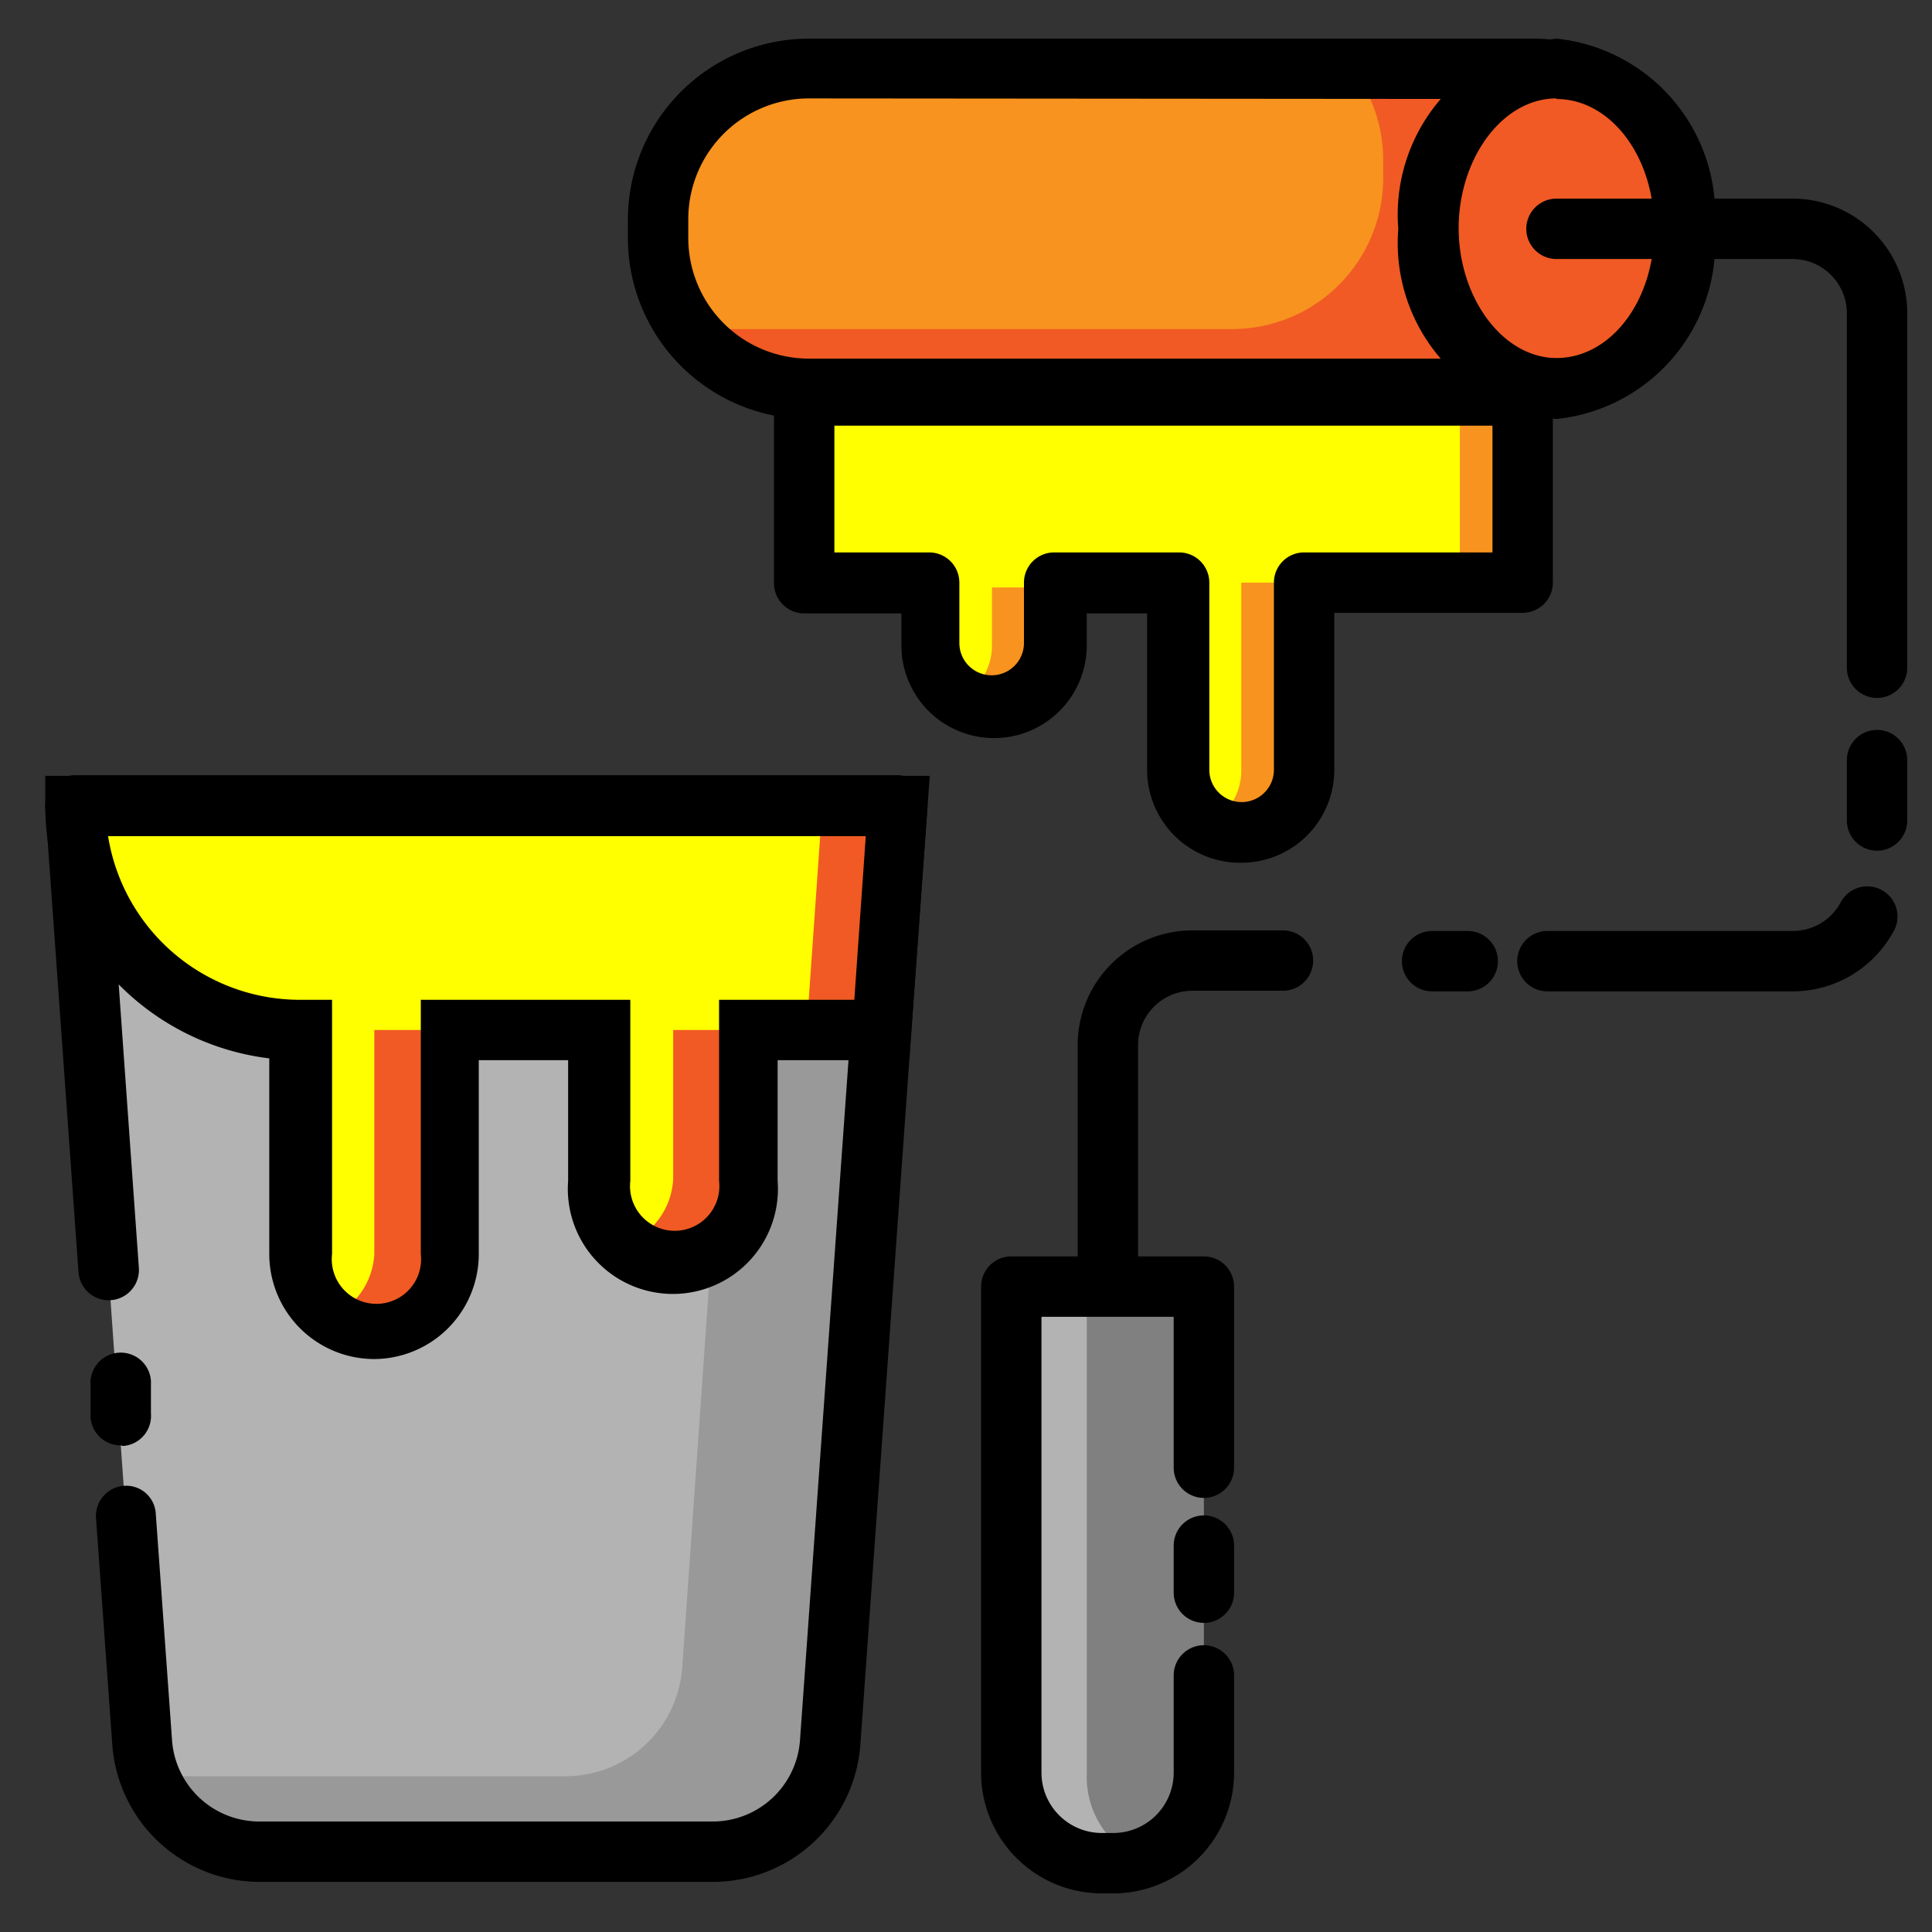 <svg height="512" viewBox="0 0 32 32" width="512" xmlns="http://www.w3.org/2000/svg"><rect x="0" y="0" width="32" height="32" fill="#333333" stroke="none"/><g id="Layer_6" data-name="Layer 6"><rect fill="#f7931e" height="5.31" rx="2.5" width="16.99" x="10.91" y="1.14"/><path d="m25.4 1.14h-3a2.48 2.48 0 0 1 .51 1.5v.31a2.5 2.5 0 0 1 -2.5 2.5h-9a2.49 2.49 0 0 0 2 1h12a2.5 2.5 0 0 0 2.5-2.5v-.31a2.5 2.5 0 0 0 -2.51-2.5z" fill="#f15a24"/><path d="m25.4 6.94h-12a3 3 0 0 1 -3-3v-.3a3 3 0 0 1 3-3h12a3 3 0 0 1 3 3v.31a3 3 0 0 1 -3 2.99zm-12-5.31a2 2 0 0 0 -2 2v.31a2 2 0 0 0 2 2h12a2 2 0 0 0 2-2v-.3a2 2 0 0 0 -2-2z"/><ellipse cx="25.78" cy="3.79" fill="#f15a24" rx="2.12" ry="2.65"/><path d="m25.78 6.94a2.93 2.93 0 0 1 -2.62-3.15 2.93 2.93 0 0 1 2.62-3.15 2.93 2.93 0 0 1 2.62 3.15 2.93 2.93 0 0 1 -2.62 3.15zm0-5.31c-.9 0-1.62 1-1.62 2.15s.73 2.15 1.62 2.15 1.62-.93 1.62-2.14-.73-2.15-1.62-2.15z"/><path d="m18.35 21.81a.5.5 0 0 1 -.5-.5v-4a1.9 1.9 0 0 1 1.9-1.9h1.5a.5.5 0 0 1 0 1h-1.5a.9.9 0 0 0 -.9.9v4a.5.5 0 0 1 -.5.5z"/><path d="m24.31 16.42h-.59a.5.5 0 0 1 0-1h.59a.5.5 0 0 1 0 1z"/><path d="m29.69 16.42h-4.06a.5.5 0 0 1 0-1h4.06a.9.9 0 0 0 .79-.46.5.5 0 1 1 .87.49 1.9 1.9 0 0 1 -1.66.97z"/><path d="m31.09 14.09a.5.5 0 0 1 -.5-.5v-1a.5.5 0 0 1 1 0v1a.5.5 0 0 1 -.5.5z"/><path d="m31.09 11.56a.5.5 0 0 1 -.5-.5v-5.87a.9.9 0 0 0 -.9-.9h-3.91a.5.5 0 0 1 0-1h3.91a1.9 1.9 0 0 1 1.9 1.9v5.87a.5.5 0 0 1 -.5.5z"/><path d="m16.75 21.31h3.19a0 0 0 0 1 0 0v8.06a1.5 1.5 0 0 1 -1.5 1.5h-.19a1.5 1.5 0 0 1 -1.5-1.5v-8.06a0 0 0 0 1 0 0z" fill="#808080"/><path d="m18 29.4v-8.05h1.9-3.15v8.06a1.5 1.5 0 0 0 1.5 1.5h.19a1.49 1.49 0 0 0 .49-.09 1.5 1.5 0 0 1 -.93-1.42z" fill="#b3b3b3"/><path d="m18.44 31.36h-.19a2 2 0 0 1 -2-2v-8.05a.5.5 0 0 1 .5-.5h3.19a.5.5 0 0 1 .5.5v3a.5.5 0 0 1 -1 0v-2.5h-2.19v7.55a1 1 0 0 0 1 1h.19a1 1 0 0 0 1-1v-1.61a.5.5 0 0 1 1 0v1.61a2 2 0 0 1 -2 2z"/><path d="m19.94 26.88a.5.5 0 0 1 -.5-.5v-.78a.5.5 0 0 1 1 0v.77a.5.5 0 0 1 -.5.51z"/><path d="m13.32 9.65h2.07v1a1 1 0 0 0 1 1 1 1 0 0 0 1-1v-1h2.07v3.1a1 1 0 0 0 1 1 1 1 0 0 0 1-1v-3.1h3.62v-3.1h-11.76z" fill="#ff0"/><g fill="#f7931e"><path d="m16.43 10.69a1 1 0 0 1 -.52.88 1 1 0 0 0 .52.16 1 1 0 0 0 1-1v-1h-1z"/><path d="m24.18 6.55h1.03v3.1h-1.03z"/><path d="m20.56 12.76a1 1 0 0 1 -.52.88 1 1 0 0 0 .52.16 1 1 0 0 0 1-1v-3.15h-1z"/></g><path d="m20.56 14.29a1.54 1.54 0 0 1 -1.56-1.53v-2.6h-1v.53a1.53 1.53 0 1 1 -3.07 0v-.53h-1.61a.5.5 0 0 1 -.5-.5v-3.11a.5.5 0 0 1 .5-.5h11.9a.5.5 0 0 1 .5.5v3.1a.5.5 0 0 1 -.5.5h-3.12v2.6a1.54 1.54 0 0 1 -1.54 1.54zm-3.1-5.14h2.07a.5.5 0 0 1 .5.5v3.1a.53.53 0 0 0 1.07 0v-3.1a.5.5 0 0 1 .5-.5h3.12v-2.1h-10.9v2.1h1.57a.5.5 0 0 1 .5.5v1a.53.53 0 1 0 1.07 0v-1a.5.5 0 0 1 .5-.5z"/><path d="m11.81 30.67h-7.52a1.94 1.94 0 0 1 -1.94-1.8l-1.1-15.53h13.61l-1.11 15.52a1.94 1.94 0 0 1 -1.94 1.81z" fill="#b3b3b3"/><path d="m12.3 13.34-1 14.28a1.94 1.94 0 0 1 -1.94 1.8h-6.87a1.93 1.93 0 0 0 1.8 1.24h7.52a1.94 1.94 0 0 0 1.94-1.8l1.11-15.52z" fill="#999"/><path d="m2 23.94a.5.5 0 0 1 -.5-.46v-.54a.5.5 0 1 1 1-.07v.54a.5.5 0 0 1 -.46.54z"/><path d="m11.81 31.17h-7.52a2.45 2.45 0 0 1 -2.43-2.27l-.27-3.76a.5.5 0 0 1 .46-.53.49.49 0 0 1 .53.46l.27 3.76a1.45 1.45 0 0 0 1.44 1.34h7.52a1.45 1.45 0 0 0 1.44-1.34l1.07-15h-12.53l.51 7.17a.5.5 0 1 1 -1 .07l-.55-7.69a.5.5 0 0 1 .5-.54h13.61a.5.5 0 0 1 .5.54l-1.11 15.52a2.45 2.45 0 0 1 -2.44 2.27z"/><path d="m13.62 17.06h-1.24v2.47a1.24 1.24 0 0 1 -1.24 1.24 1.24 1.24 0 0 1 -1.24-1.24v-2.47h-2.47v3.71a1.24 1.24 0 0 1 -1.23 1.23 1.24 1.24 0 0 1 -1.2-1.23v-3.71a3.71 3.71 0 0 1 -3.71-3.71h13.57l-.27 3.71z" fill="#ff0"/><path d="m13.62 13.35-.26 3.71h.26.97l.27-3.71z" fill="#f15a24"/><path d="m6.2 20.77a1.22 1.22 0 0 1 -.62 1 1.2 1.2 0 0 0 .62.23 1.24 1.24 0 0 0 1.24-1.24v-3.7h-1.24z" fill="#f15a24"/><path d="m11.15 19.53a1.22 1.22 0 0 1 -.62 1 1.2 1.2 0 0 0 .62.19 1.24 1.24 0 0 0 1.24-1.24v-2.42h-1.24z" fill="#f15a24"/><path d="m6.2 22.51a1.74 1.74 0 0 1 -1.74-1.74v-3.24a4.22 4.22 0 0 1 -3.71-4.18v-.5h14.65l-.34 4.71h-2.18v2a1.74 1.74 0 1 1 -3.47 0v-2h-1.48v3.21a1.74 1.74 0 0 1 -1.73 1.74zm-4.41-8.66a3.22 3.22 0 0 0 3.21 2.71h.5v4.21a.74.74 0 1 0 1.47 0v-4.21h3.47v3a.74.74 0 1 0 1.47 0v-3h2.24l.19-2.71z"/></g></svg>